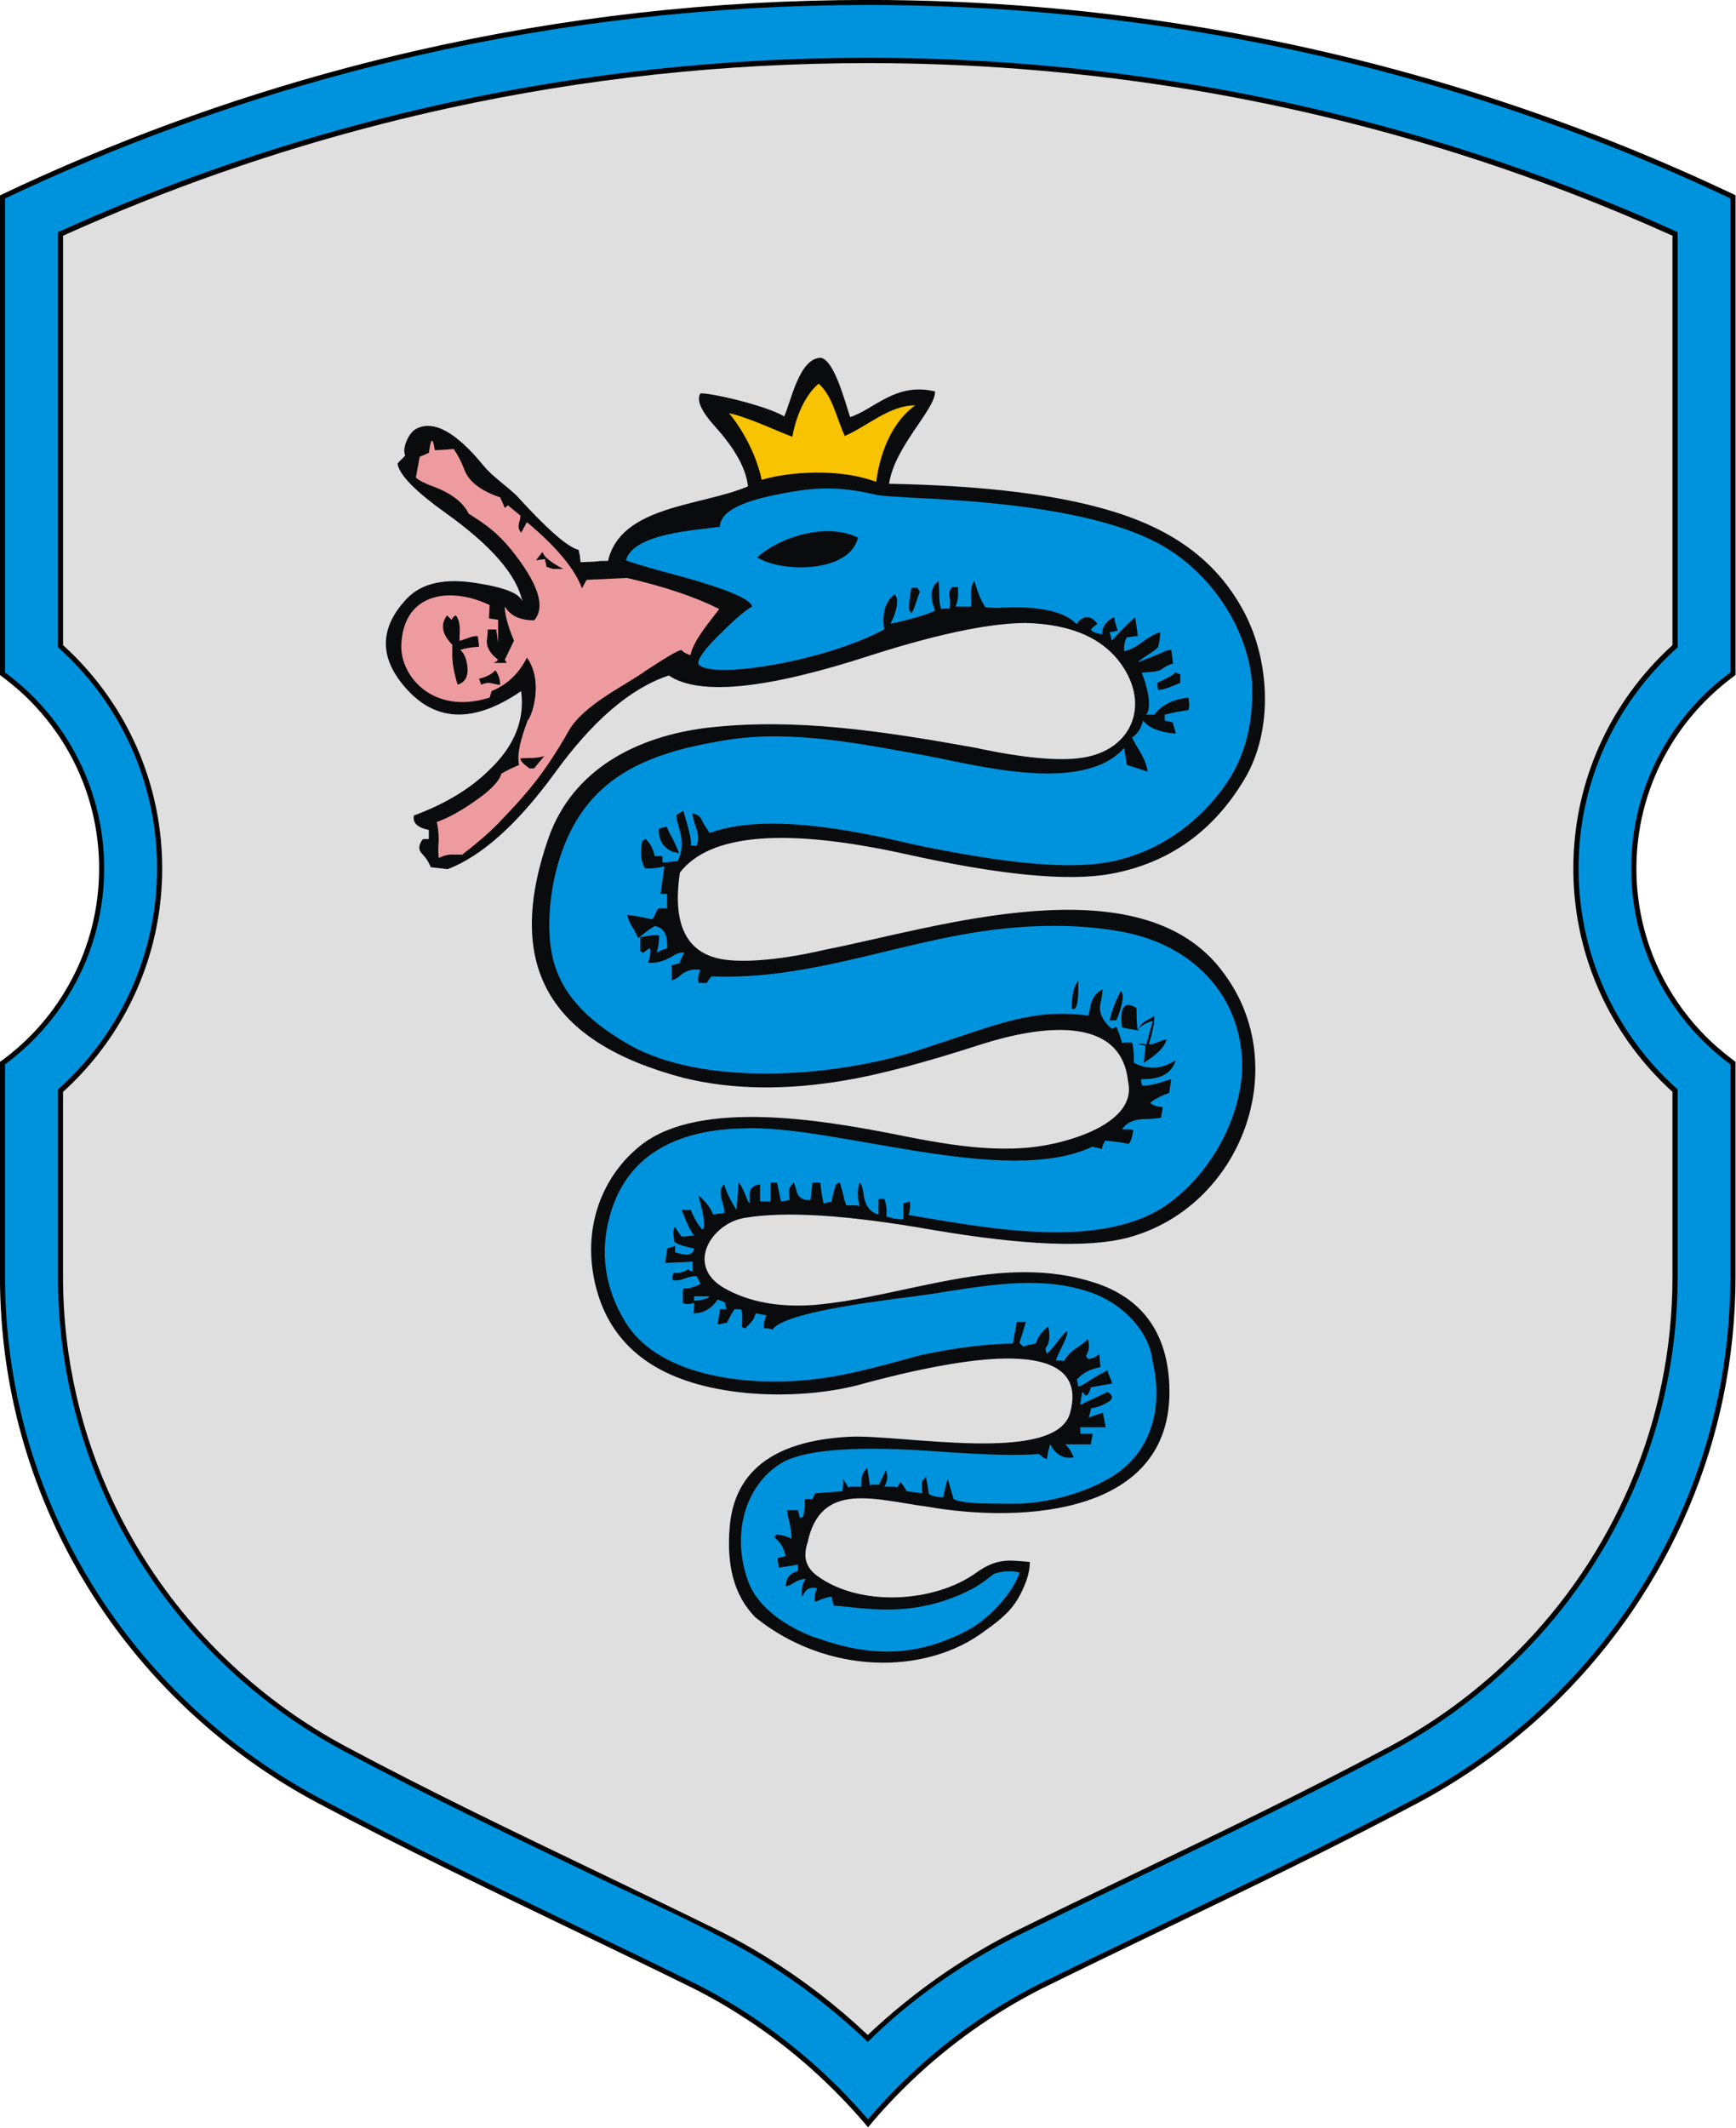 <svg xmlns="http://www.w3.org/2000/svg" width="340" height="416.54" viewBox="0 0 95.955 117.558" fill-rule="evenodd"><g transform="matrix(.801 0 0 .801-36.14-60.14)"><g fill-rule="nonzero"><path d="m164.78 88.5l.002 0.0.1.048v.111 32.982c-1.748 1.272-3.236 2.849-4.378 4.687-.218.35-.423.711-.616 1.081-1.179 2.266-1.847 4.84-1.847 7.569v0c0 3.932 1.382 7.54 3.686 10.367.447.549.931 1.069 1.446 1.557.542.513 1.121.974 1.707 1.416v14.82c0 11.355-4.634 21.606-12.09 29.04-1.45 1.444-3.01 2.782-4.659 4-1.651 1.219-3.396 2.319-5.221 3.286h-0c-5.735 3.04-11.595 5.86-17.454 8.678-2.821 1.357-5.642 2.715-8.492 4.118-3.266 1.662-6.257 3.785-8.895 6.29-.513.487-1.013.989-1.499 1.505-.533.566-1.061 1.145-1.547 1.753-2.414-2.858-5.174-5.345-8.289-7.396-.594-.391-1.199-.768-1.814-1.126-.613-.357-1.241-.699-1.881-1.025-2.85-1.404-5.671-2.761-8.493-4.119-5.859-2.819-11.719-5.638-17.454-8.678-6.548-3.471-12.06-8.641-15.929-14.924-.75-1.219-1.44-2.483-2.064-3.789-2.551-5.332-3.982-11.3-3.982-17.608v-0-14.822c1.749-1.256 3.233-2.837 4.378-4.686.217-.351.423-.711.616-1.081 1.179-2.266 1.847-4.84 1.847-7.569v-0c0-3.932-1.382-7.54-3.686-10.367-.447-.549-.931-1.069-1.446-1.558-.541-.513-1.12-.985-1.707-1.416v-32.979-.111l.1-.048c7.586-3.602 15.548-6.541 23.811-8.742 1.604-.427 3.223-.827 4.854-1.199 10-2.281 20.419-3.487 31.12-3.487h.003c15.401 0 30.22 2.5 44.08 7.112 2.697.898 5.355 1.874 7.971 2.927 2.619 1.054 5.199 2.184 7.735 3.389"/><path d="m164.53 88.77c-2.5-1.185-5.04-2.297-7.617-3.334-2.615-1.052-5.266-2.026-7.95-2.92-13.819-4.599-28.6-7.092-43.965-7.092h-.003c-10.668-0-21.06 1.202-31.04 3.478-1.622.37-3.237.769-4.841 1.196-8.205 2.185-16.11 5.101-23.65 8.672v32.692c.562.414 1.096.86 1.599 1.336.525.497 1.018 1.028 1.476 1.591 2.354 2.888 3.766 6.574 3.766 10.589v0c-0 2.789-.682 5.419-1.886 7.732-.195.375-.405.744-.63 1.104-1.131 1.821-2.603 3.41-4.325 4.679v14.644 0c-0 6.254 1.418 12.171 3.947 17.457.616 1.287 1.3 2.541 2.047 3.756 3.834 6.231 9.302 11.356 15.793 14.798 5.743 3.044 11.593 5.859 17.442 8.673 2.851 1.372 5.702 2.744 8.498 4.12l.002 0h0c.641.326 1.273.671 1.897 1.035.623.363 1.233.742 1.832 1.137 3.02 1.995 5.743 4.406 8.091 7.142.422-.496.855-.978 1.295-1.446.49-.52.995-1.027 1.512-1.519 2.663-2.53 5.682-4.673 8.978-6.349l.006-.003h0c2.794-1.376 5.643-2.747 8.492-4.117 5.849-2.814 11.699-5.629 17.442-8.673h0c1.809-.959 3.539-2.049 5.175-3.257 1.637-1.208 3.182-2.535 4.62-3.968 7.396-7.365 11.991-17.528 11.991-28.786v-14.644c-.562-.414-1.096-.861-1.599-1.337-.524-.497-1.018-1.028-1.476-1.591-2.354-2.888-3.766-6.574-3.766-10.589v-0c0-2.789.682-5.419 1.886-7.732.195-.375.405-.744.63-1.104 1.131-1.821 2.603-3.41 4.325-4.679v-32.692" fill="#0093dd"/><path d="m105 215.92c-2.61-2.491-5.512-4.67-8.658-6.436-3.247-1.822-6.698-3.334-10.05-4.945-5.852-2.809-11.704-5.618-17.431-8.675-5.884-3.141-10.839-7.803-14.313-13.465-.677-1.103-1.297-2.242-1.855-3.412-2.291-4.802-3.577-10.175-3.577-15.854v-0-12.831-.079l.058-.052c1.743-1.565 3.215-3.426 4.337-5.502.219-.406.425-.818.615-1.236 1.175-2.577 1.83-5.442 1.83-8.459v-0c0-4.344-1.357-8.372-3.67-11.683-.45-.643-.936-1.26-1.455-1.847-.518-.585-1.071-1.142-1.655-1.667l-.059-.053v-28.629c7.211-3.27 14.713-5.902 22.387-7.854 1.499-.381 3.01-.738 4.529-1.069 9.33-2.033 19.02-3.105 28.965-3.105h.003c14.314 0 28.11 2.223 41.07 6.339 2.525.802 5.01 1.674 7.459 2.613 2.48.952 4.945 1.97 7.359 3.078v28.628c-1.772 1.591-3.262 3.458-4.395 5.554-.22.406-.425.818-.615 1.236-1.175 2.577-1.83 5.442-1.83 8.458v0c0 4.345 1.357 8.373 3.67 11.683.45.643.936 1.26 1.455 1.847.518.585 1.071 1.142 1.655 1.667h0l.058.052v12.91c0 10.222-4.163 19.452-10.867 26.15-1.303 1.303-2.702 2.51-4.186 3.61-1.482 1.1-3.05 2.093-4.69 2.968l-.002 0c-5.726 3.057-11.579 5.866-17.431 8.675-2.83 1.358-5.66 2.717-8.512 4.122l-.004.002h-0c-3.676 1.865-7.252 4.323-10.187 7.256z"/><path d="m105 215.44c.383-.363.771-.717 1.162-1.061.43-.378.874-.753 1.331-1.124 2.322-1.883 4.85-3.532 7.545-4.899l.005-.003h0c2.802-1.38 5.657-2.751 8.512-4.121 5.848-2.807 11.696-5.615 17.416-8.667l.002-0c1.624-.867 3.177-1.851 4.647-2.942 1.47-1.09 2.856-2.286 4.147-3.577 6.639-6.637 10.763-15.779 10.763-25.904v-12.752c-.57-.516-1.113-1.065-1.626-1.644-.528-.596-1.022-1.224-1.48-1.879-2.354-3.368-3.735-7.466-3.735-11.884v-0c0-3.069.667-5.983 1.862-8.604.196-.429.404-.848.625-1.256 1.13-2.09 2.607-3.964 4.354-5.544v-28.24c-2.343-1.057-4.721-2.05-7.133-2.976-2.453-.941-4.934-1.811-7.439-2.608-12.918-4.105-26.679-6.321-40.959-6.321h-.003c-9.914-0-19.581 1.069-28.89 3.098-1.514.33-3.02.686-4.517 1.067-7.656 1.948-15.05 4.549-22.12 7.74v28.24c.57.516 1.113 1.065 1.626 1.644.528.596 1.022 1.224 1.48 1.879 2.353 3.368 3.734 7.465 3.734 11.884v0c-0 3.069-.667 5.983-1.863 8.605-.196.429-.404.848-.625 1.256-1.13 2.09-2.607 3.964-4.354 5.545v12.753 0c-0 5.623 1.273 10.945 3.543 15.703.555 1.164 1.169 2.292 1.837 3.381 3.442 5.609 8.35 10.227 14.178 13.338 5.719 3.053 11.569 5.861 17.417 8.668 2.857 1.371 5.714 2.743 8.518 4.124l.002 0c.528.268 1.046.544 1.554.829.504.283 1.01.581 1.513.892 2.511 1.55 4.847 3.352 6.97 5.362z" fill="#dfdfdf"/></g><g><path d="m97.23 186.62c-1.465-1.492-1.994-3.606-1.753-6.281.411-4.566 4.183-5.945 8.242-6.16 3.569-.189 14.269 1.947 15.244-1.65.689-2.543-.824-3.796-4.54-3.745-2.342.036-5.834.655-10.189 1.856-3.901.975-9.487.892-13.179-.91-2.787-1.356-4.478-3.626-5.01-6.821-.598-3.625.826-6.925 3.36-8.885 4.062-3.142 12.593-1.651 17.212-.758 3.535.707 7.511 1.498 11.1.716 1.898-.391 5.871-1.672 5.242-4.332-.503-4.674-6.254-3.758-10.02-2.572-4 1.298-7.183 2.135-9.525 2.524-4.065.691-7.765.643-11.1-.17-9.413-2.47-12.37-7.809-9.367-16.493 1.666-4.818 6.152-7.079 10.992-7.664 5.986-.688 11.948.204 18.513 1.385 3.337.728 5.79.908 7.209.702 3.293-.41 4.702-3.221 3.166-5.938-1.328-2.348-3.844-3.288-6.888-3.373-2.172 0-5.511.563-10.716 2.225-7.195 2.342-11.842 2.815-13.953 1.395-2.645.874-5.29 3.142-7.935 6.819-2.536 3.458-4.975 5.63-7.316 6.54l-1.177-.133c-.121-.328-.316-.631-.582-.91-.279-.267-.279-.595 0-.983l.085-.049h.364v-.631c-.789-.158-1.128-.485-1.031-.995 2.135-.789 3.858-1.82 5.181-3.118 1.747-1.65 2.487-3.47 2.22-5.46-3.167 2.172-5.763 2.147-7.814-.049-2.01-2.16-2.026-4.283-.049-6.358 1.031-1.056 2.621-1.395 4.793-1.043 1.953.303 2.997.728 3.155 1.274-.364-1.808-2.123-3.846-5.278-6.103-2.111-1.504-3.227-2.645-3.337-3.421l.17-.182.364-.364c-.251-.476.23-1.572.752-1.847 1.184-.622 2.734.193 4.649 2.541.57.699 1.439 1.279 2.279 2.06 2.099 2.317 3.531 3.567 4.283 3.749l.085.4.049.449.946-.036.449-.049h.498c.892-3.839 6.416-3.765 9.658-5.144-.121-1.201-.874-2.572-2.257-4.113-.959-1.055-1.31-1.82-1.031-2.293.505-.093 4.476.795 5.79 1.579.481-1.061 1.05-4.075 2.557-4.04.843.228 1.482 2.463 1.99 4.09 1.684-.542 3.146-2.426 5.86-1.771.047 1.24-2.775 3.745-3.172 6.367 6.078.119 10.38.64 13.672 1.427 4.623 1.106 8.559 3.097 10.855 7.469 1.752 3.344 1.999 8.098.027 11.435-2.196 3.714-5.34 5.86-9.236 6.571-2.948.546-7.68.085-14.171-1.359-8.311-1.832-13.504-1.407-15.579 1.274-.51 3.397.352 5.363 2.584 5.909 1.286.328 3.926.234 7.505-.603 7.467-1.458 21.698-6.117 27.377 1.55 4.931 6.476 1.277 16.226-6.54 18.321-2.657.716-7.159.546-13.504-.534-5.85-1.029-10.184-1.305-12.993-.819-2.258.39-4.111 3.305-1.323 4.864 1.666.932 3.714 1.31 6.15 1.136 6.401-.553 12.913-3.649 19.397-1.526 2.85.933 4.831 2.981 5.099 6.696.677 9.397-10.166 9.899-16.73 8.734-3.54-.463-7.313-1.811-8.214 2.487-.323.966-.129 1.713.67 2.296 2.972 2.17 8.104 1.84 10.964-.215 1.448-1.04 2.277-.866 3.706-.748 0 .834-.323 1.559-.616 2.158-.457.935-1.118 1.645-2.493 2.599-4.078 3.089-10.911 3.038-15.846-.946" fill="#0a0b0c"/><path d="m97.68 108.18c-.339-1.6-1.215-3.356-2.258-4.602 1.344.289 3.356 1.256 4.373 1.627.158-.934.676-2.704 1.817-3.662.987.905 1.177 2.25 1.802 3.608 1.55-.665 3.072-2.113 4.861-2.113-2.01 1.467-2.538 4.109-2.695 5.275-3.094-1.122-6.798-.494-7.899-.133" fill="#f8c300"/><path d="m101.4 188.04c-1.989-.723-3.999-2.064-4.664-3.914-1.235-3.434-.052-6.875 2.528-8.261 1.711-.837 5.266-1.068 10.653-.667 3.215.231 5.508.291 6.855.17l.182.097.133.133.267.133.049-.267.049-.267.133-.498.049.085c.388.667.91.934 1.577.813-.158-.388-.352-.692-.594-.898h1.771l.133-.728h-.861v-.449h1.759l-.085-.449-.097-.449v-.097l-.182.049-.4.133-.412.133.097-.315.049-.182.036-.133c.4-.061.74-.182 1.043-.364.473-.231.51-.485.085-.764l-.946.449-.498.231-.449.218.133-.898.097.085.085.097.085.085c.158-.085.267-.279.328-.582l1.48-.267-.133-.364-.133-.315-.049-.231c-.425.206-.874.473-1.347.776-.328.206-.558.328-.679.352l-.049-.267-.049-.231.097-.085c.328-.364.801-.607 1.395-.728l.133-.036-.036-.449-.049-.461c-.182.182-.425.303-.728.364l-.133-.134-.049-.097c.182-.303.243-.595.182-.898l-.036-.267c-.206.206-.485.425-.813.631-.4.267-.679.57-.861.898l-.133-.036h-.412c.061-.218.206-.534.412-.959.267-.51.388-.874.364-1.08-.097.036-.291.243-.594.631-.328.449-.607.764-.813.946l-.036-.133-.049-.133v-.133c.243-.279.316-.716.218-1.31l-.036-.182c-.328.243-.57.534-.728.861l-.133.315-.231.049-.218.036-.412.133-.267-.267.231-.716.218-.728h-.631l-.267 1.492c-2.075.036-4.261.354-6.36.803-3.236.868-5.615 1.598-8.726 1.782-3.904.231-9.466-.472-11.661-4.074-1.43-2.347-1.78-4.817-1.042-7.41 1.23-4.32 4.896-5.849 9.16-5.938 6.252-.288 18.12 4.111 24.14 1.247l.085.048.267.048.279.085.036-.182.049-.133.133-.267.412.036.4.048.813.133c.158-.146.255-.461.316-.946l-.182-.049h-.582c.303-.473.837-.716 1.626-.716.449 0 .813-.036 1.08-.097v-.17l.049-.231.049-.315c-.485-.061-.776-.158-.861-.315.303-.243.74-.473 1.31-.679l.133-.946-.582.182c-.522.182-.983.267-1.407.267l-.036-.085-.049-.182v-.182h.231c1.177 0 1.893-.437 2.16-1.31-.959.631-1.929.692-2.888.182 0-.691-.049-1.165-.133-1.395h-.498l-.182.036-.182-.582-.218-.546-.182.097-.133.048c-.667-.57-.922-1.165-.776-1.771.085-.352.133-.667.133-.946-.449.206-.728.619-.849 1.226-.036.243-.073.437-.133.582-3.899-.496-6.139.579-11.233 2.232-5.592 1.949-15.15 2.83-20.512-.26-3.078-1.773-4.759-3.702-5.266-6.211-.415-2.056-.169-5.601 1.317-8.531 2.075-4.091 5.919-5.479 10.825-6.251 4.426-.696 9.203.277 13.536 1.064 3.455.628 10.912 2.743 13.808-.498l.097.582.085.582.728.231.716.231c-.061-.485-.316-1.068-.764-1.759-.158-.279-.255-.473-.315-.594.352-.206.607-.594.764-1.165.388.51 1.141.813 2.257.898l-.085-.316-.097-.316v-.133l-.582-.133v-.412l.813-.182.813-.133c.085-.206.085-.497 0-.861-1.055.121-1.832.51-2.354 1.177h-.582c.319-.219.352-1.288-.277-2.891.206-.024 1.15-.046 1.356-.228.279-.206.546-.34.813-.4l-.133-.946c-.182 0-.388.061-.631.182-.158.085-1.554.629-1.639.666 0-.158 1.312-.836 1.372-1.078.085-.328.133-.667.133-.995-.328.097-.74.328-1.225.679-.473.364-.898.57-1.262.631-.024-.388.036-.704.182-.946l.364-.049.218-.037h.182l-.085-.631-.097-.679c-.57.51-1.104 1.056-1.614 1.626l-.146-.594.279-.036.133-.049h.133l-.085-.316-.097-.315-.049-.316c-.449.206-.716.51-.813.898l-.036.279c-.425-.061-.68-.17-.764-.328.085-.109.218-.231.4-.352l.049-.049c-.4-.51-.801-.582-1.225-.231-.206.182-.089.216-.234.24-.805-.836-2.577-1.287-5.541-1.09l-.716-.049c-.243-.303-.498-.898-.776-1.808-.182.206-.255.57-.218 1.08 0 .279 0 .498 0 .68h-1.08c.146-.328.206-.716.17-1.165v-.182h-.4c-.182.206-.243.437-.182.667.061.279.061.546 0 .813h-.449l-.133.049c-.085-.243-.133-.607-.133-1.08 0-.328-.012-.619-.049-.861-.546.4-.619 1.08-.231 2.038-.546.267-1.553.57-3.02.898h-.049c.485-1.019.582-1.699.279-2.026-.643.473-.886 1.286-.728 2.427-4.139 2.225-11.946 3.47-12.813 2.402-.097-.328.413-1.043 1.529-2.123.995-.995 1.723-1.614 2.172-1.856-.097-.57-2.111-1.359-6.05-2.39-1.541-.425-2.427-.692-2.657-.813.553-1.863 4.791-2.053 6.491-2.305 0-.959 1.298-1.699 3.883-2.208 2.701-.565 4.367-.596 6.999.029.351.083 4.02.264 4.418.286 3.332.21 10.506.724 14.847 2.988 3.402 1.774 6.167 5.532 6.556 9.521.171 3.219-.628 5.505-1.878 7.268-2.01 2.831-5.229 5.067-9.137 5.399-3.088.262-7.286-.313-12.476-1.398-6.115-1.485-10.885-1.883-13.928-.762-.206-.303-.388-.595-.546-.898-.085-.243-.303-.388-.631-.449 0 .182.061.449.182.813.243.595.267 1.08.085 1.444l-.133-.048h-.267c.085-.206-.049-.886-.4-2.026l-.097-.364c-.243.121-.412.231-.498.315.036.243.109.57.231.995.243.813.194 1.529-.133 2.16l-.498.048-.546.049v-.449h-.546c-.085-.449-.267-.813-.534-1.092l-.097-.085-.133.085-.085.048-.049.315c-.085.631-.012 1.153.231 1.577.352.036.801-.012 1.347-.133l-.267 1.893h.449v.995h-.582l-.133.182-.145.315-.17.267-.862-.182-.861-.133c.061.303.218.643.449.995.158.279.255.485.316.631.328-.303.704-.582 1.128-.849.643.109.922.619.861 1.529-.364.121-.607.231-.716.315.109-.388.17-.776.17-1.177-.085-.061-.328-.061-.716 0l-.582.097v.946l.085.085.133.048c.121-.121.267-.231.449-.315.061.206.024.546-.133.995.51.061 1.056-.085 1.626-.412.364-.231.655-.328.861-.267l-.133.267-.145.315-.036.145-.364.085-.182.048v1.031c.182-.024.376-.133.582-.315.4-.352.861-.485 1.407-.4-.158.303-.194.595-.133.898h.582c.085-.182.194-.328.315-.449 6.816.29 12.991-2.434 19.583-3.229 3.229-.389 6.242-.326 8.858.177 4.778.919 8.01 4.336 8.17 8.922.109 3.098-1.643 7.237-4.973 9.729-4.53 3.39-12.631 1.765-18.04.863.121-.473.117-.543.081-.931l-.449.133v1.08c-.279.036-.667-.024-1.177-.182.061-.388.024-.789-.133-1.213h-.315l-.085.036v1.043c-.607-.158-.959-.655-1.043-1.492-.061-.388-.146-.631-.267-.716v.036c-.158.425-.158.959 0 1.589l-.231-.049h-.679l-.133-.364-.085-.4-.231-.813-.267.133-.097.315-.085.315-.133.582h-.182l-.133.049-.231.049-.133-.728-.049-.364-.036-.352h-.546l-.133 1.213c-.57.036-.91-.218-.995-.764-.061-.243-.121-.388-.182-.449l-.133.182-.097.133c-.085.121-.097.425-.036.898l-.279.049-.315.048-.267-1.274-.231-.036h-.218v1.31h-.728v-1.177c-.51.061-.752.315-.716.764v.546c-.061-.036-.158-.218-.279-.546-.182-.449-.34-.752-.485-.898l-.146 1.893c-.425-.667-.704-1.25-.849-1.759-.279.206-.316.607-.133 1.177.109.352.158.631.133.813h-.182l-.231.036-.364.049c-.109-.388-.437-.825-.983-1.31 0 .061.049.255.133.582.267 1.056.316 1.65.133 1.771-.303-.303-.57-.764-.813-1.359h-.631c.388.995.679 1.577.862 1.759l-.412.048-.449.036-.231-.315-.218-.352c-.121.146-.158.364-.097.667l.049.364c.267.182.716.34 1.359.449-.061.4-.388.522-.959.364-.182-.061-.291-.085-.352-.085v-.449l-.279.085-.267.085-.133.995h.085l.91-.036.898-.048v.679l-.182-.049-.133-.097c-.328.206-.667.291-.995.231l-.036.085-.049.182v.231c.267.061.534.024.813-.085.303-.121.582-.182.849-.182l.279.534c-.449.243-.849.352-1.177.315l-.049.231v.764c.158.121.412.121.776 0v-.449h1.08c-.121.158-.485.255-1.08.315v.449l-.049.412c.692 0 1.25-.315 1.674-.946l.267.085.267.133v.182l.049.182.049.085h-.461l-.036.231-.049.267-.085.546.315-.048.133-.049h.182l.085-.17c.182-.364.328-.619.449-.776h.449c.097.182.109.582.049 1.177l.097.097.133.036c.449-.388.692-.728.716-1.031l.764.133c-.146.303-.206.595-.17.898h.218l.279.049.085.048c.473-.789 3.64-1.541 9.476-2.257 4.158-.526 8.535-1.719 12.547-.291 2.251.801 3.994 2.759 4.192 4.666.762 3.171 0 6.34-2.87 8.07-2.139 1.287-4.951 1.846-6.781 1.816-2.026 0-3.436-.014-4.067-.318l-.4-1.395c-.085.243-.194.667-.316 1.262-.449 0-.789-.073-.995-.231l-.085-.582-.097-.498v-.133l-.133.182-.085.085c-.097.121-.109.425-.049.91l-1.08-.146-.182-.315-.231-.315-.133.182-.097.182-.218-.048h-.68c.182-.303.243-.595.182-.898l-.049-.267-.315.631-.182.4h-.498l-.133.048-.049-.315-.036-.267-.097-.631c-.267.267-.4.546-.4.849v.449h-.679l-.231.048-.352-.582v.364l-.049.485-1.893.146-.097.218-.085.182h-.546c.061.182.036.582-.085 1.226l-.133.036-.097.048-.133-.546h-.764l.049.231.036.267c.158.546.231 1.043.231 1.492-.206-.158-.546-.255-.995-.316-.085.036-.146.097-.182.182l.133.133c.328.303.546.692.631 1.177l-.534.134v.182l.036.182.049.315.182-.049.582-.085.546-.097v.449c-.473.121-.752.388-.813.813l-.049.231c.158 0 .316-.061.498-.182.303-.206.607-.315.91-.315-.182.206-.279.497-.279.861v.352l.097-.133.085-.133c.182-.303.473-.4.862-.315-.158.388-.194.704-.133.946.121-.036.267-.097.449-.182.243-.085.473-.146.679-.182l.036.097.049.267.097.267c1.85.081 5.307.986 9.405-1.094.572-.291 1.106-.685 1.649-1.114.613-.195 1.115-.216 1.759-.085-.511 1.499-2.128 3.163-3.47 3.919-3.558 1.931-6.813 1.948-10.592.575" fill="#0093dd"/><path d="m75.39 134.26c-.036-.364-.036-.776 0-1.225 0-.51-.049-.934-.133-1.262.716-.243 1.577-.704 2.572-1.395 1.104-.752 1.735-1.395 1.893-1.941l.582-.315.631-.279c-.145-.631.049-1.65.595-3.058.351-.41 1.084-2.77-.049-4.344-.57 1.116-1.383 1.88-2.439 2.305l-.133.449c-3.894 1.234-6.198-1.473-6.097-3.664.167-3.622 3.442-3.994 6.093-2.716l-.044.92.631.097v1.577l-.133-.91h-.582c0 .158-.012.364-.049.643-.085.51.17.995.764 1.444l-.133.133-.182.085h.91l-.049-.085-.085-.133.631-1.31-.279-.728c-.231-.667-.352-1.201-.352-1.626l.133.182c.388.51 1.019.764 1.893.764.813-.934.279-2.548-1.577-4.865-.96-1.165-1.695-1.709-2.936-2.487-.388-.789-1.213-1.42-2.487-1.893-.57-.206-.959-.413-1.165-.595l.267-1.444.631-.267c.102-.688.222-1.405.412-.182l.667-.036.631-.049c.279.388.522.849.728 1.395.303.837 1.128 1.492 2.487 1.941l.316.728.218-.182.861.716c0 .472-.319.687.049 1.177l.4-.728c2.05 1.711 3.312 3.24 3.798 4.562l.316-.582 2.79-.133c2.4.557 4.579 1.24 6.367 2.147-.618.808-1.799 2.182-1.987 3.18-.303-.097-.51-.218-.631-.364-.279.061-1.068.522-2.39 1.395-1.595 1.135-4.357 2.388-5.386 4.198-1.698 2.987-2.944 4.385-4.865 6.379-.701.728-1.54 1.415-2.477 2.15h-.594c-.303-.036-.643.048-1.031.231" fill="#ee9ba0"/><g fill="#0a0b0c"><path d="m124.04 148.39l.133-1.177-.582-.133h.449l.182.048.218-.813.231-.813c-.425.085-.776.303-1.08.631l-.049.049v-.049l-.497-.085-.497-.097c-.182-1.42.158-1.869.995-1.347 0 1.019.049 1.553.133 1.614 0-.303.194-.558.582-.764.243-.121.412-.231.498-.315.061.303-.049.946-.352 1.941.061.061.231.036.534-.085.279-.121.497-.194.679-.231-.085.425-.485.874-1.177 1.359l-.4.267m-2.354-2.936c.158-.667.413-1.335.776-2.026.231.206.158.825-.231 1.844l-.085.182h-.461m-2.609-.813c0-.716.085-1.262.267-1.626l.182-.315v.133c.036 1.42-.121 2.01-.449 1.808m-27.494-10.786c-.631-.267-.959-.716-.995-1.347v-.279l.546-.133c.061.206.206.497.412.861.182.352.328.692.449.995l-.133-.048-.146-.048h-.133m-9.925-5.775c-.425-.303-.631-.522-.631-.679.085-.024.267-.036.534-.036.522 0 .898-.049 1.128-.146-.231.279-.473.558-.716.861h-.316m43.38-5.411l-.049-.279v-.218c.716-.328 1.141-.57 1.262-.728l.133.097.182.036v.595c-.716.328-1.225.497-1.529.497m-45.548-.364l-.4-.085c-.206-.061-.425-.049-.631.036l-.133.049-.097-.267-.049-.146c.485-.109.862-.303 1.128-.582.218.303.328.643.328 1.043l-.049-.049h-.097m-2.791 0c-.279-.91-.4-1.674-.364-2.305v-.449c-.716-.716-.837-1.395-.364-2.026l.316.315c.036-.121.121-.231.279-.315.231.231.328.716.267 1.444v.316l.4-.133.279-.097c.231-.085.425-.121.582-.085l.049.352.036.364c-.57.036-.995.109-1.298.231.267.206.437.607.497 1.177.061.655-.17 1.056-.679 1.213m31.18-5.096c-.061-.279-.012-.801.133-1.589h.412l.036.049.049.097.097.133c-.061.121-.158.376-.279.764-.121.388-.231.631-.315.716l-.036-.085-.097-.085m-24.594-2.888l-.449-.146-.049-.267-.049-.133v-.133l-.315.036-.316.049c.158-.206.303-.4.449-.582.085.328.57.728 1.444 1.177h-.716"/><path d="m97.37 113.52c1.662-1.478 4.864-2.401 6.957-1.354-.597 2.481-5.372 2.404-6.957 1.354"/></g></g></g></svg>